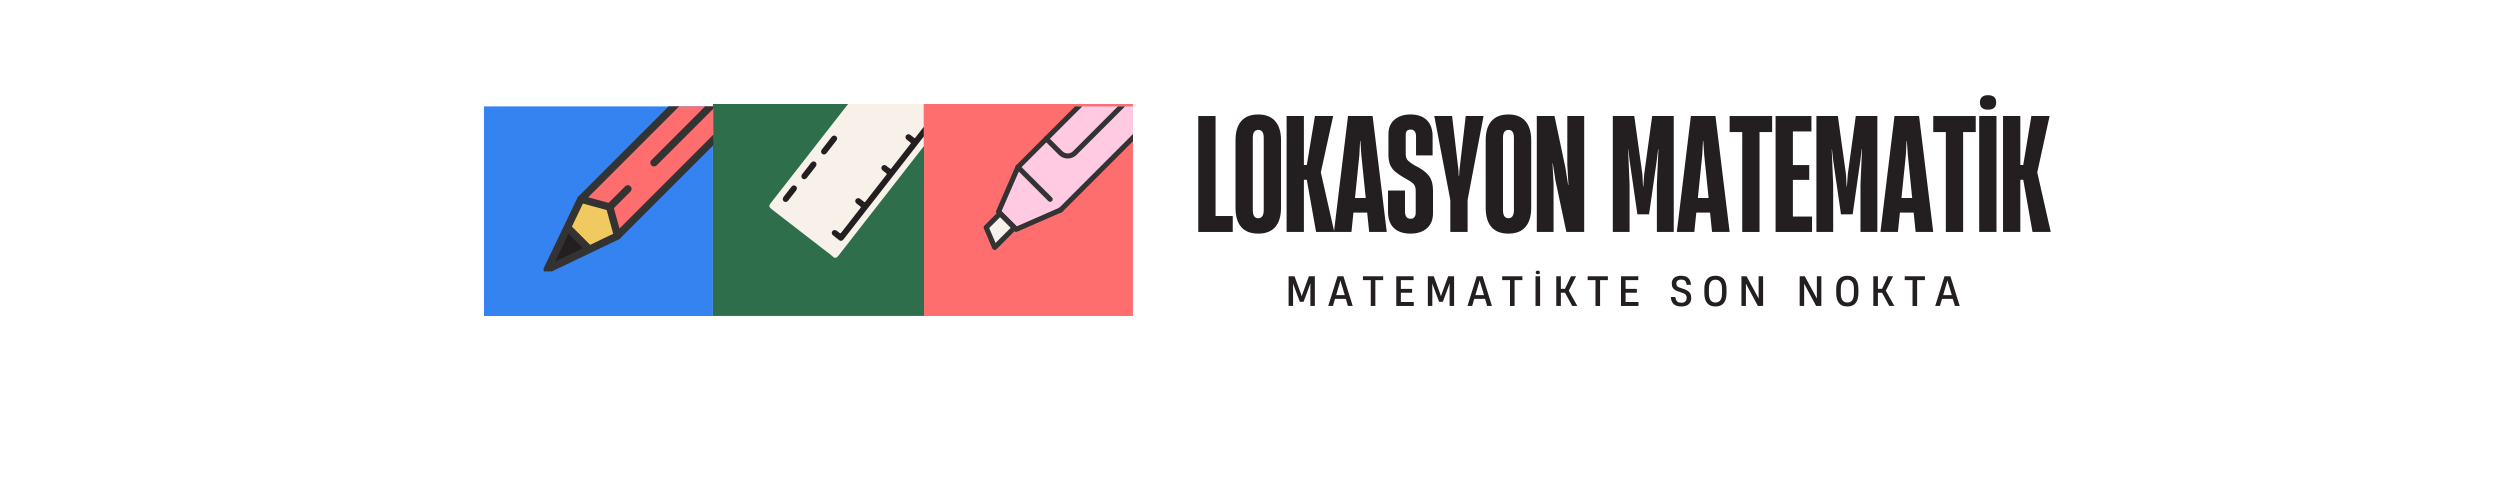 <svg xmlns="http://www.w3.org/2000/svg" xmlns:xlink="http://www.w3.org/1999/xlink" width="500" zoomAndPan="magnify" viewBox="0 0 375 75" height="100" preserveAspectRatio="xMidYMid meet" version="1.0"><defs><g/><clipPath id="0f26e225d2"><path d="M 72.598 15.961 L 106.938 15.961 L 106.938 47.402 L 72.598 47.402 Z M 72.598 15.961 " clip-rule="nonzero"/></clipPath><clipPath id="e79bf7ce30"><path d="M 106.938 15.602 L 138.602 15.602 L 138.602 47.402 L 106.938 47.402 Z M 106.938 15.602 " clip-rule="nonzero"/></clipPath><clipPath id="1406542ed7"><path d="M 138.602 15.602 L 169.941 15.602 L 169.941 47.402 L 138.602 47.402 Z M 138.602 15.602 " clip-rule="nonzero"/></clipPath><clipPath id="8becab1b5e"><path d="M 82 15.961 L 107.004 15.961 L 107.004 40.711 L 82 40.711 Z M 82 15.961 " clip-rule="nonzero"/></clipPath><clipPath id="507683dfdd"><path d="M 81.504 15.961 L 107.004 15.961 L 107.004 40.711 L 81.504 40.711 Z M 81.504 15.961 " clip-rule="nonzero"/></clipPath><clipPath id="6bc5d3b92b"><path d="M 97 15.961 L 107.004 15.961 L 107.004 25 L 97 25 Z M 97 15.961 " clip-rule="nonzero"/></clipPath><clipPath id="8dbddceceb"><path d="M 115.324 15.602 L 138.574 15.602 L 138.574 38.852 L 115.324 38.852 Z M 115.324 15.602 " clip-rule="nonzero"/></clipPath><clipPath id="b5d4066f73"><path d="M 117 15.602 L 138.574 15.602 L 138.574 37 L 117 37 Z M 117 15.602 " clip-rule="nonzero"/></clipPath><clipPath id="df18fc138b"><path d="M 149 15.961 L 169.949 15.961 L 169.949 35 L 149 35 Z M 149 15.961 " clip-rule="nonzero"/></clipPath><clipPath id="78ab10fa60"><path d="M 147.449 31 L 153 31 L 153 37.633 L 147.449 37.633 Z M 147.449 31 " clip-rule="nonzero"/></clipPath><clipPath id="d34337afa4"><path d="M 158 15.961 L 169.949 15.961 L 169.949 32 L 158 32 Z M 158 15.961 " clip-rule="nonzero"/></clipPath><clipPath id="c5823e449e"><path d="M 152 15.961 L 169.949 15.961 L 169.949 26 L 152 26 Z M 152 15.961 " clip-rule="nonzero"/></clipPath><clipPath id="d749378adb"><path d="M 147.449 31 L 153 31 L 153 37.633 L 147.449 37.633 Z M 147.449 31 " clip-rule="nonzero"/></clipPath><clipPath id="6640b47107"><path d="M 156 15.961 L 169.949 15.961 L 169.949 24 L 156 24 Z M 156 15.961 " clip-rule="nonzero"/></clipPath></defs><g clip-path="url(#0f26e225d2)"><path fill="#3583f0" d="M 72.598 15.961 L 106.988 15.961 L 106.988 47.402 L 72.598 47.402 Z M 72.598 15.961 " fill-opacity="1" fill-rule="nonzero"/></g><g clip-path="url(#e79bf7ce30)"><path fill="#2e6e4b" d="M 106.938 15.602 L 138.602 15.602 L 138.602 47.391 L 106.938 47.391 Z M 106.938 15.602 " fill-opacity="1" fill-rule="nonzero"/></g><g clip-path="url(#1406542ed7)"><path fill="#fe6e6e" d="M 138.602 15.602 L 169.941 15.602 L 169.941 47.43 L 138.602 47.43 Z M 138.602 15.602 " fill-opacity="1" fill-rule="nonzero"/></g><g clip-path="url(#8becab1b5e)"><path fill="#fe6e6e" d="M 147.598 -19.676 L 92.586 35.336 L 82.082 40.363 L 87.113 29.859 L 142.125 -25.148 Z M 147.598 -19.676 " fill-opacity="1" fill-rule="nonzero"/></g><path fill="#231f20" d="M 82.672 39.777 L 87.93 37.262 L 85.191 34.523 Z M 82.672 39.777 " fill-opacity="1" fill-rule="nonzero"/><path fill="#f0c960" d="M 92.23 34.902 L 91.223 31.23 L 87.551 30.223 L 87.285 30.148 L 85.441 33.996 L 88.457 37.008 L 92.305 35.168 Z M 92.23 34.902 " fill-opacity="1" fill-rule="nonzero"/><g clip-path="url(#507683dfdd)"><path stroke-linecap="round" transform="matrix(0.559, 0, 0, 0.559, 81.169, -30.207)" fill="none" stroke-linejoin="round" d="M 118.939 18.857 L 20.441 117.355 L 1.634 126.356 L 10.642 107.549 L 109.141 9.058 " stroke="#333333" stroke-width="2" stroke-opacity="1" stroke-miterlimit="10"/></g><path stroke-linecap="round" transform="matrix(0.559, 0, 0, 0.559, 81.169, -30.207)" fill="none" stroke-linejoin="round" d="M 10.712 107.479 L 18.399 109.591 L 20.518 117.278 " stroke="#333333" stroke-width="2" stroke-opacity="1" stroke-miterlimit="10"/><g clip-path="url(#6bc5d3b92b)"><path stroke-linecap="round" transform="matrix(0.559, 0, 0, 0.559, 81.169, -30.207)" fill="none" stroke-linejoin="round" d="M 30.303 97.701 L 111.246 16.751 " stroke="#333333" stroke-width="2" stroke-opacity="1" stroke-miterlimit="10"/></g><path stroke-linecap="round" transform="matrix(0.559, 0, 0, 0.559, 81.169, -30.207)" fill="none" stroke-linejoin="round" d="M 18.399 109.598 L 23.274 104.731 " stroke="#333333" stroke-width="2" stroke-opacity="1" stroke-miterlimit="10"/><path stroke-linecap="round" transform="matrix(0.559, 0, 0, 0.559, 81.169, -30.207)" fill="none" stroke-linejoin="round" d="M 7.201 115.201 L 12.797 120.796 " stroke="#333333" stroke-width="2" stroke-opacity="1" stroke-miterlimit="10"/><g clip-path="url(#8dbddceceb)"><path fill="#f8f1e9" d="M 119.531 28.207 C 119.531 28.203 119.531 28.199 119.531 28.195 C 119.531 28.199 119.531 28.207 119.531 28.211 C 119.531 28.211 119.531 28.211 119.531 28.207 Z M 122.473 24.641 C 122.469 24.637 122.469 24.633 122.469 24.629 C 122.469 24.633 122.469 24.637 122.469 24.641 C 122.469 24.641 122.473 24.641 122.473 24.641 Z M 122.469 24.605 C 122.469 24.605 122.469 24.605 122.469 24.609 C 122.469 24.602 122.465 24.594 122.465 24.59 C 122.465 24.59 122.465 24.59 122.465 24.594 C 122.465 24.598 122.469 24.602 122.469 24.605 Z M 122.469 24.629 C 122.469 24.625 122.469 24.625 122.469 24.621 C 122.469 24.625 122.469 24.629 122.469 24.629 Z M 119.531 28.332 C 119.531 28.332 119.531 28.332 119.531 28.336 C 119.531 28.324 119.535 28.312 119.535 28.305 C 119.535 28.312 119.531 28.324 119.531 28.332 Z M 119.535 28.254 C 119.535 28.266 119.535 28.281 119.535 28.293 C 119.535 28.281 119.535 28.266 119.535 28.254 C 119.535 28.25 119.535 28.25 119.535 28.246 C 119.535 28.25 119.535 28.25 119.535 28.254 Z M 122.461 24.57 C 122.461 24.574 122.461 24.574 122.461 24.574 C 122.461 24.57 122.461 24.562 122.461 24.559 C 122.461 24.562 122.461 24.566 122.461 24.57 Z M 122.227 24.266 Z M 122.414 24.441 C 122.414 24.438 122.41 24.438 122.41 24.434 C 122.41 24.438 122.414 24.438 122.414 24.441 Z M 122.227 24.266 C 122.227 24.27 122.23 24.27 122.23 24.27 C 122.23 24.27 122.227 24.27 122.227 24.266 Z M 122.43 24.469 Z M 122.43 24.469 C 122.426 24.465 122.426 24.465 122.426 24.461 C 122.426 24.465 122.426 24.465 122.43 24.469 Z M 122.457 24.543 C 122.453 24.539 122.453 24.535 122.453 24.531 C 122.453 24.535 122.453 24.535 122.453 24.539 C 122.453 24.539 122.453 24.543 122.457 24.543 Z M 122.453 24.531 C 122.453 24.531 122.453 24.527 122.449 24.527 C 122.453 24.527 122.453 24.527 122.453 24.527 C 122.453 24.531 122.453 24.531 122.453 24.531 Z M 122.445 24.512 C 122.445 24.504 122.441 24.5 122.441 24.496 C 122.441 24.496 122.441 24.496 122.441 24.5 C 122.441 24.5 122.441 24.504 122.445 24.504 C 122.445 24.508 122.445 24.508 122.445 24.512 Z M 119.516 28.398 C 119.52 28.395 119.52 28.387 119.52 28.383 C 119.52 28.387 119.52 28.395 119.516 28.398 Z M 119.469 28.504 C 119.469 28.504 119.469 28.504 119.469 28.5 C 119.469 28.504 119.469 28.504 119.469 28.504 Z M 119.441 27.988 C 119.445 27.992 119.445 27.992 119.449 27.996 C 119.445 27.992 119.445 27.992 119.441 27.988 Z M 119.414 27.957 C 119.414 27.957 119.414 27.957 119.418 27.961 C 119.414 27.957 119.414 27.957 119.414 27.957 Z M 119.473 28.031 C 119.473 28.031 119.473 28.031 119.473 28.035 C 119.473 28.031 119.473 28.031 119.473 28.027 C 119.473 28.031 119.473 28.031 119.473 28.031 Z M 119.523 28.164 C 119.523 28.16 119.523 28.156 119.523 28.152 C 119.523 28.156 119.523 28.16 119.523 28.164 Z M 119.523 28.164 Z M 119.422 27.965 C 119.418 27.961 119.418 27.961 119.418 27.961 C 119.418 27.961 119.418 27.961 119.422 27.965 Z M 119.473 28.035 Z M 119.508 28.422 C 119.512 28.414 119.516 28.406 119.516 28.398 C 119.516 28.406 119.512 28.414 119.508 28.418 C 119.508 28.422 119.508 28.422 119.508 28.422 Z M 119.512 28.113 C 119.512 28.113 119.508 28.109 119.508 28.109 C 119.508 28.109 119.512 28.113 119.512 28.113 Z M 122.258 24.281 Z M 119.477 28.492 C 119.48 28.484 119.484 28.477 119.488 28.469 C 119.484 28.477 119.48 28.484 119.477 28.492 Z M 119.523 28.379 C 119.523 28.367 119.527 28.355 119.527 28.344 C 119.527 28.355 119.523 28.367 119.523 28.379 Z M 119.492 28.457 C 119.496 28.453 119.496 28.453 119.496 28.453 C 119.496 28.453 119.496 28.453 119.492 28.457 Z M 119.496 28.074 C 119.492 28.07 119.492 28.07 119.492 28.066 C 119.492 28.07 119.492 28.07 119.496 28.074 Z M 119.496 28.453 C 119.5 28.445 119.504 28.438 119.504 28.43 C 119.504 28.438 119.5 28.445 119.496 28.453 Z M 124.762 34.945 C 124.758 35.062 124.805 35.18 124.91 35.27 C 124.805 35.18 124.758 35.062 124.762 34.945 Z M 143.156 12.492 C 143.285 12.59 143.359 12.648 143.422 12.668 C 143.359 12.648 143.285 12.59 143.156 12.492 Z M 142.473 13.09 C 142.496 13.113 142.52 13.133 142.543 13.148 C 142.52 13.133 142.496 13.113 142.473 13.09 Z M 142.301 12.711 C 142.301 12.688 142.305 12.668 142.309 12.645 C 142.305 12.668 142.301 12.688 142.301 12.711 Z M 142.297 12.734 C 142.297 12.855 142.348 12.961 142.438 13.055 C 142.348 12.961 142.297 12.855 142.297 12.734 Z M 145.797 9.773 C 145.762 9.812 145.734 9.855 145.699 9.898 C 145.734 9.855 145.762 9.812 145.797 9.773 Z M 136.496 20.211 C 136.441 20.184 136.383 20.164 136.324 20.156 C 136.383 20.164 136.441 20.184 136.496 20.211 Z M 145.77 9.586 C 145.844 9.637 145.867 9.691 145.805 9.766 C 145.867 9.691 145.844 9.637 145.77 9.586 Z M 139.91 17.105 C 139.926 17.117 139.938 17.129 139.945 17.145 C 139.938 17.129 139.926 17.117 139.91 17.105 Z M 152.574 1.84 C 152.613 1.875 152.645 1.91 152.668 1.949 C 152.645 1.91 152.613 1.875 152.574 1.84 Z M 122.254 24.281 C 122.254 24.281 122.258 24.281 122.258 24.281 C 122.258 24.281 122.254 24.281 122.254 24.281 Z M 133.602 25.348 C 133.652 25.348 133.691 25.289 133.789 25.164 C 133.691 25.289 133.652 25.348 133.602 25.348 Z M 139.719 15.902 C 139.555 15.875 139.391 15.938 139.289 16.074 C 139.391 15.938 139.555 15.875 139.719 15.902 Z M 156.926 -3.855 C 156.914 -2.367 156.441 -1.047 155.535 0.141 C 155.203 0.578 154.887 1.035 154.547 1.473 C 153.605 2.676 152.66 3.875 151.719 5.082 C 151.059 5.926 150.398 6.773 149.738 7.621 C 148.922 8.664 148.109 9.703 147.297 10.746 C 146.711 11.496 146.129 12.242 145.543 12.992 C 144.793 13.957 144.043 14.922 143.289 15.887 C 142.191 17.293 141.098 18.703 140 20.109 C 138.762 21.699 137.52 23.285 136.277 24.875 C 135.289 26.145 134.297 27.418 133.309 28.688 C 132.172 30.141 131.039 31.59 129.902 33.043 C 128.801 34.457 127.699 35.871 126.598 37.285 C 126.305 37.66 126.008 38.039 125.715 38.418 C 125.617 38.543 125.504 38.652 125.332 38.668 C 125.211 38.68 125.102 38.648 125.012 38.566 C 124.566 38.156 124.07 37.812 123.594 37.441 C 122.43 36.531 121.258 35.629 120.086 34.727 C 118.883 33.797 117.68 32.871 116.477 31.941 C 116.199 31.727 115.93 31.512 115.656 31.301 C 115.363 31.07 115.328 30.828 115.555 30.531 C 115.805 30.203 116.066 29.887 116.32 29.559 C 117.488 28.062 118.66 26.562 119.828 25.066 C 120.934 23.645 122.043 22.227 123.148 20.805 C 124.328 19.293 125.508 17.781 126.688 16.273 C 127.742 14.918 128.801 13.562 129.855 12.207 C 131.145 10.559 132.43 8.91 133.715 7.266 C 134.812 5.859 135.914 4.457 137.016 3.051 C 137.801 2.039 138.586 1.027 139.371 0.016 C 140.469 -1.391 141.574 -2.793 142.672 -4.199 C 143.504 -5.266 144.332 -6.34 145.168 -7.406 C 145.43 -7.746 145.684 -8.094 145.992 -8.395 C 146.961 -9.336 148.102 -9.953 149.441 -10.172 C 151.367 -10.48 153.102 -10.02 154.609 -8.781 C 155.809 -7.805 156.535 -6.535 156.824 -5.016 C 156.895 -4.633 156.934 -4.246 156.926 -3.855 Z M 119.523 28.152 C 119.523 28.156 119.523 28.16 119.523 28.164 C 119.523 28.16 119.523 28.156 119.523 28.152 Z M 119.422 27.965 C 119.418 27.961 119.418 27.961 119.418 27.961 C 119.414 27.957 119.414 27.957 119.414 27.957 C 119.414 27.957 119.414 27.957 119.418 27.961 C 119.418 27.961 119.418 27.961 119.422 27.965 Z M 119.449 27.996 C 119.445 27.992 119.445 27.992 119.441 27.988 C 119.445 27.992 119.445 27.992 119.449 27.996 Z M 119.469 28.5 C 119.469 28.504 119.469 28.504 119.469 28.504 C 119.469 28.504 119.469 28.504 119.469 28.5 Z M 119.473 28.035 C 119.473 28.031 119.473 28.031 119.473 28.027 C 119.473 28.031 119.473 28.031 119.473 28.031 C 119.473 28.031 119.473 28.031 119.473 28.035 Z M 119.488 28.469 C 119.484 28.477 119.48 28.484 119.477 28.492 C 119.48 28.484 119.484 28.477 119.488 28.469 Z M 119.492 28.066 C 119.492 28.07 119.492 28.07 119.496 28.074 C 119.492 28.07 119.492 28.07 119.492 28.066 Z M 119.504 28.43 C 119.504 28.438 119.5 28.445 119.496 28.453 C 119.496 28.453 119.496 28.453 119.492 28.457 C 119.496 28.453 119.496 28.453 119.496 28.453 C 119.5 28.445 119.504 28.438 119.504 28.43 Z M 119.508 28.109 C 119.508 28.109 119.512 28.113 119.512 28.113 C 119.512 28.113 119.508 28.109 119.508 28.109 Z M 119.52 28.383 C 119.52 28.387 119.52 28.395 119.516 28.398 C 119.516 28.406 119.512 28.414 119.508 28.418 C 119.508 28.422 119.508 28.422 119.508 28.422 C 119.512 28.414 119.516 28.406 119.516 28.398 C 119.52 28.395 119.52 28.387 119.52 28.383 Z M 119.527 28.344 C 119.527 28.355 119.523 28.367 119.523 28.379 C 119.523 28.367 119.527 28.355 119.527 28.344 Z M 119.531 28.195 C 119.531 28.199 119.531 28.207 119.531 28.211 C 119.531 28.211 119.531 28.211 119.531 28.207 C 119.531 28.203 119.531 28.199 119.531 28.195 Z M 119.535 28.305 C 119.535 28.312 119.531 28.324 119.531 28.332 C 119.531 28.332 119.531 28.332 119.531 28.336 C 119.531 28.324 119.535 28.312 119.535 28.305 Z M 119.535 28.254 C 119.535 28.25 119.535 28.25 119.535 28.246 C 119.535 28.25 119.535 28.25 119.535 28.254 C 119.535 28.266 119.535 28.281 119.535 28.293 C 119.535 28.281 119.535 28.266 119.535 28.254 Z M 122.469 24.621 C 122.469 24.625 122.469 24.629 122.469 24.629 C 122.469 24.633 122.469 24.637 122.469 24.641 C 122.469 24.641 122.473 24.641 122.473 24.641 C 122.469 24.637 122.469 24.633 122.469 24.629 C 122.469 24.625 122.469 24.625 122.469 24.621 Z M 122.465 24.59 C 122.465 24.59 122.465 24.59 122.465 24.594 C 122.465 24.598 122.469 24.602 122.469 24.605 C 122.469 24.605 122.469 24.605 122.469 24.609 C 122.469 24.602 122.465 24.594 122.465 24.59 Z M 122.461 24.559 C 122.461 24.562 122.461 24.566 122.461 24.57 C 122.461 24.574 122.461 24.574 122.461 24.574 C 122.461 24.57 122.461 24.562 122.461 24.559 Z M 122.449 24.527 C 122.453 24.527 122.453 24.527 122.453 24.527 C 122.453 24.531 122.453 24.531 122.453 24.531 C 122.453 24.535 122.453 24.539 122.457 24.543 C 122.453 24.543 122.453 24.539 122.453 24.539 C 122.453 24.535 122.453 24.535 122.453 24.531 C 122.453 24.531 122.453 24.527 122.449 24.527 Z M 122.441 24.496 C 122.441 24.5 122.445 24.504 122.445 24.512 C 122.445 24.508 122.445 24.508 122.445 24.504 C 122.441 24.504 122.441 24.5 122.441 24.5 C 122.441 24.496 122.441 24.496 122.441 24.496 Z M 122.426 24.461 C 122.426 24.465 122.426 24.465 122.43 24.469 C 122.426 24.465 122.426 24.465 122.426 24.461 Z M 122.41 24.434 C 122.41 24.438 122.414 24.438 122.414 24.441 C 122.414 24.438 122.41 24.438 122.41 24.434 Z M 122.23 24.27 C 122.23 24.27 122.227 24.27 122.227 24.266 C 122.227 24.27 122.23 24.27 122.23 24.27 Z M 122.258 24.281 C 122.258 24.281 122.254 24.281 122.254 24.281 C 122.254 24.281 122.258 24.281 122.258 24.281 Z M 122.285 24.301 C 122.285 24.301 122.281 24.301 122.281 24.297 C 122.281 24.297 122.285 24.301 122.285 24.301 Z M 122.359 24.363 C 122.355 24.363 122.355 24.359 122.355 24.359 C 122.355 24.359 122.355 24.363 122.359 24.363 Z M 122.379 24.391 C 122.379 24.387 122.375 24.383 122.375 24.383 C 122.375 24.387 122.379 24.387 122.379 24.391 Z M 122.398 24.414 C 122.395 24.41 122.395 24.41 122.391 24.406 C 122.395 24.406 122.395 24.406 122.395 24.406 C 122.395 24.41 122.395 24.41 122.398 24.414 Z M 122.473 24.676 C 122.473 24.664 122.473 24.656 122.473 24.648 C 122.473 24.656 122.473 24.664 122.473 24.676 C 122.473 24.77 122.445 24.852 122.398 24.926 C 122.445 24.852 122.473 24.77 122.473 24.676 Z M 128.293 30.152 C 128.293 30.168 128.293 30.184 128.293 30.199 C 128.293 30.211 128.297 30.227 128.297 30.238 C 128.316 30.332 128.363 30.426 128.445 30.504 C 128.469 30.52 128.488 30.539 128.508 30.559 C 128.488 30.539 128.469 30.52 128.445 30.504 C 128.363 30.426 128.316 30.332 128.297 30.238 C 128.297 30.227 128.293 30.211 128.293 30.199 C 128.293 30.184 128.293 30.168 128.293 30.152 Z M 127.855 32.762 C 128.246 32.262 128.637 31.762 129.027 31.258 C 129.035 31.25 129.039 31.246 129.047 31.238 C 129.039 31.246 129.035 31.25 129.027 31.258 C 128.637 31.762 128.246 32.262 127.855 32.762 Z M 126.047 35.004 Z M 124.789 34.812 C 124.793 34.793 124.801 34.777 124.812 34.758 C 124.801 34.777 124.793 34.793 124.789 34.812 Z M 125.277 35.574 C 125.152 35.473 125.031 35.375 124.91 35.27 C 124.805 35.18 124.758 35.062 124.762 34.945 C 124.758 35.062 124.805 35.18 124.91 35.27 C 125.031 35.375 125.152 35.473 125.277 35.574 Z M 125.777 34.824 C 125.719 34.781 125.656 34.734 125.598 34.691 C 125.547 34.648 125.492 34.609 125.434 34.578 C 125.219 34.465 124.992 34.508 124.855 34.688 C 124.84 34.711 124.824 34.73 124.812 34.754 C 124.824 34.73 124.84 34.711 124.855 34.688 C 124.992 34.508 125.219 34.465 125.434 34.578 C 125.492 34.609 125.547 34.648 125.598 34.691 C 125.656 34.734 125.719 34.781 125.777 34.824 Z M 125.961 36.09 C 125.949 36.086 125.938 36.078 125.926 36.07 C 125.938 36.078 125.949 36.086 125.961 36.09 Z M 126.203 36.129 C 126.184 36.133 126.164 36.133 126.145 36.133 C 126.09 36.137 126.039 36.125 125.988 36.105 C 125.98 36.102 125.973 36.098 125.969 36.094 C 125.973 36.098 125.98 36.102 125.988 36.105 C 126.039 36.125 126.09 36.137 126.145 36.133 C 126.164 36.133 126.184 36.133 126.203 36.129 Z M 129.469 32.152 C 128.516 33.371 127.562 34.594 126.613 35.812 C 126.59 35.84 126.57 35.867 126.547 35.895 C 126.57 35.867 126.59 35.84 126.613 35.812 C 127.562 34.594 128.516 33.371 129.469 32.152 Z M 132.656 24.77 Z M 132.5 24.789 C 132.496 24.793 132.492 24.793 132.488 24.797 C 132.492 24.793 132.496 24.793 132.5 24.789 Z M 132.473 25.641 C 132.5 25.66 132.527 25.684 132.555 25.703 C 132.617 25.754 132.676 25.801 132.738 25.852 C 132.676 25.801 132.617 25.754 132.555 25.703 C 132.527 25.684 132.5 25.66 132.473 25.641 Z M 132.203 25.207 C 132.203 25.227 132.207 25.242 132.207 25.262 C 132.211 25.277 132.215 25.297 132.219 25.316 C 132.223 25.324 132.227 25.332 132.23 25.344 C 132.246 25.391 132.273 25.438 132.309 25.484 C 132.273 25.438 132.246 25.391 132.23 25.344 C 132.227 25.332 132.223 25.324 132.219 25.316 C 132.215 25.297 132.211 25.277 132.207 25.262 C 132.207 25.242 132.203 25.227 132.203 25.207 C 132.203 25.105 132.238 25.008 132.309 24.922 C 132.344 24.879 132.387 24.848 132.43 24.82 C 132.387 24.848 132.344 24.879 132.309 24.922 C 132.238 25.008 132.203 25.105 132.203 25.207 Z M 132.348 25.527 Z M 132.738 26.504 C 132.641 26.629 132.547 26.754 132.449 26.879 C 132.02 27.43 131.586 27.98 131.156 28.531 C 131.586 27.98 132.02 27.43 132.449 26.879 C 132.547 26.754 132.641 26.629 132.738 26.504 Z M 133.012 26.105 C 133.012 26.109 133.012 26.113 133.012 26.121 C 133.012 26.129 133.008 26.141 133.004 26.148 C 133.008 26.141 133.012 26.129 133.012 26.121 C 133.012 26.113 133.012 26.109 133.012 26.105 Z M 133.039 24.945 C 132.992 24.91 132.945 24.875 132.895 24.844 C 132.848 24.816 132.797 24.793 132.746 24.781 C 132.797 24.793 132.848 24.816 132.895 24.844 C 132.945 24.875 132.992 24.91 133.039 24.945 Z M 133.438 25.25 C 133.398 25.223 133.352 25.184 133.293 25.141 C 133.285 25.141 133.281 25.137 133.277 25.133 C 133.281 25.137 133.285 25.141 133.293 25.141 C 133.352 25.184 133.398 25.223 133.438 25.25 Z M 135.273 23.262 C 134.805 23.863 134.336 24.465 133.863 25.062 C 133.836 25.102 133.809 25.133 133.789 25.164 C 133.691 25.289 133.652 25.348 133.602 25.348 C 133.574 25.352 133.543 25.332 133.496 25.301 C 133.492 25.297 133.488 25.293 133.484 25.289 C 133.488 25.293 133.492 25.297 133.496 25.301 C 133.543 25.332 133.574 25.352 133.602 25.348 C 133.652 25.348 133.691 25.289 133.789 25.164 C 133.809 25.133 133.836 25.102 133.863 25.062 C 134.336 24.465 134.805 23.863 135.273 23.262 Z M 136.043 20.211 C 135.887 20.297 135.809 20.469 135.832 20.641 C 135.809 20.469 135.887 20.297 136.043 20.211 Z M 136.129 20.176 C 136.105 20.18 136.086 20.188 136.07 20.199 C 136.086 20.188 136.105 20.18 136.129 20.176 Z M 136.414 21.27 C 136.355 21.227 136.301 21.184 136.242 21.141 C 136.203 21.113 136.168 21.082 136.129 21.055 C 136.168 21.082 136.203 21.113 136.242 21.141 C 136.301 21.184 136.355 21.227 136.414 21.27 Z M 136.91 20.523 C 136.801 20.438 136.691 20.352 136.578 20.266 C 136.559 20.25 136.539 20.238 136.52 20.223 C 136.512 20.219 136.504 20.215 136.496 20.211 C 136.441 20.184 136.383 20.164 136.324 20.156 C 136.383 20.164 136.441 20.184 136.496 20.211 C 136.504 20.215 136.512 20.219 136.52 20.223 C 136.539 20.238 136.559 20.25 136.578 20.266 C 136.691 20.352 136.801 20.438 136.91 20.523 Z M 149.188 -3.863 C 149.203 -3.02 149.859 -2.531 150.531 -2.527 C 151.129 -2.523 151.902 -3.027 151.859 -3.871 C 151.859 -4.621 151.273 -5.203 150.523 -5.207 C 149.867 -5.207 149.176 -4.695 149.188 -3.863 Z M 151.617 2.246 C 151.609 2.211 151.582 2.18 151.531 2.148 C 151.465 2.105 151.402 2.055 151.34 2 C 151.402 2.055 151.465 2.105 151.531 2.148 C 151.582 2.18 151.609 2.211 151.617 2.246 Z M 151.211 1.34 C 151.246 1.293 151.289 1.258 151.336 1.227 C 151.289 1.258 151.246 1.293 151.211 1.34 C 151.109 1.477 151.098 1.652 151.172 1.805 C 151.098 1.652 151.109 1.477 151.211 1.34 Z M 149.523 4.996 C 149.531 4.988 149.539 4.977 149.547 4.969 C 149.539 4.977 149.531 4.988 149.523 4.996 Z M 149.336 5.027 C 149.32 5.016 149.301 5.004 149.281 4.988 C 149.301 5.004 149.32 5.016 149.336 5.027 C 149.41 5.078 149.441 5.082 149.492 5.031 C 149.441 5.082 149.41 5.078 149.336 5.027 Z M 149.125 4.863 C 149.137 4.871 149.148 4.883 149.16 4.891 C 149.148 4.883 149.137 4.871 149.125 4.863 Z M 148.516 4.758 C 148.613 4.699 148.738 4.684 148.859 4.715 C 148.738 4.684 148.613 4.699 148.516 4.758 Z M 148.301 5.152 C 148.301 5.137 148.301 5.121 148.305 5.105 C 148.301 5.121 148.301 5.137 148.301 5.152 Z M 147.922 7.047 C 148.199 6.691 148.473 6.34 148.75 5.984 C 148.883 5.812 148.883 5.809 148.715 5.676 C 148.684 5.652 148.648 5.629 148.617 5.605 C 148.648 5.629 148.684 5.652 148.715 5.676 C 148.883 5.809 148.883 5.812 148.75 5.984 C 148.473 6.34 148.199 6.691 147.922 7.047 Z M 146.523 8.844 C 146.496 8.875 146.477 8.895 146.457 8.906 C 146.477 8.895 146.496 8.875 146.523 8.844 Z M 145.293 9.195 C 145.305 9.211 145.32 9.227 145.332 9.238 C 145.32 9.227 145.305 9.211 145.293 9.195 C 145.145 9.023 145.141 8.789 145.277 8.625 C 145.402 8.469 145.625 8.418 145.816 8.512 C 145.973 8.586 146.094 8.715 146.234 8.816 C 146.254 8.828 146.27 8.84 146.281 8.852 C 146.27 8.84 146.254 8.828 146.234 8.816 C 146.094 8.715 145.973 8.586 145.816 8.512 C 145.625 8.418 145.402 8.469 145.277 8.625 C 145.141 8.789 145.145 9.023 145.293 9.195 Z M 145.805 9.766 C 145.867 9.691 145.844 9.637 145.77 9.586 C 145.699 9.535 145.633 9.48 145.562 9.43 C 145.633 9.48 145.699 9.535 145.77 9.586 C 145.844 9.637 145.867 9.691 145.805 9.766 Z M 145.699 9.898 C 145.734 9.855 145.762 9.812 145.797 9.773 C 145.762 9.812 145.734 9.855 145.699 9.898 Z M 143.578 12.605 C 143.617 12.566 143.664 12.508 143.727 12.43 C 144.316 11.672 144.906 10.914 145.5 10.156 C 144.906 10.914 144.316 11.672 143.727 12.43 C 143.664 12.508 143.617 12.566 143.578 12.605 Z M 143.438 12.668 C 143.441 12.672 143.441 12.672 143.445 12.672 C 143.441 12.672 143.441 12.672 143.438 12.668 Z M 143.086 12.441 C 143.109 12.457 143.133 12.473 143.156 12.492 C 143.285 12.59 143.359 12.648 143.422 12.668 C 143.359 12.648 143.285 12.59 143.156 12.492 C 143.133 12.473 143.109 12.457 143.086 12.441 Z M 142.473 13.09 C 142.496 13.113 142.52 13.133 142.543 13.148 C 142.52 13.133 142.496 13.113 142.473 13.09 Z M 142.297 12.734 C 142.297 12.855 142.348 12.961 142.438 13.055 C 142.348 12.961 142.297 12.855 142.297 12.734 C 142.297 12.727 142.301 12.719 142.301 12.711 C 142.301 12.688 142.305 12.668 142.309 12.645 C 142.305 12.668 142.301 12.688 142.301 12.711 C 142.301 12.719 142.297 12.727 142.297 12.734 Z M 140.816 16.16 C 140.812 16.164 140.809 16.172 140.805 16.176 C 140.809 16.172 140.812 16.164 140.816 16.16 Z M 140.277 16.258 C 140.277 16.262 140.281 16.262 140.281 16.262 C 140.281 16.262 140.277 16.262 140.277 16.258 Z M 139.957 16.012 C 139.969 16.02 139.984 16.031 139.996 16.039 C 139.984 16.031 139.969 16.02 139.957 16.012 Z M 139.957 17.168 C 139.961 17.176 139.961 17.184 139.961 17.191 C 139.961 17.184 139.961 17.176 139.957 17.168 Z M 139.91 17.105 C 139.926 17.117 139.938 17.129 139.945 17.145 C 139.938 17.129 139.926 17.117 139.91 17.105 Z M 139.879 17.078 C 139.891 17.086 139.902 17.094 139.91 17.105 C 139.902 17.094 139.891 17.086 139.879 17.078 C 139.742 16.98 139.613 16.879 139.484 16.773 C 139.469 16.758 139.453 16.746 139.438 16.734 C 139.453 16.746 139.469 16.758 139.484 16.773 C 139.613 16.879 139.742 16.98 139.879 17.078 Z M 139.656 17.641 C 139.707 17.578 139.758 17.512 139.809 17.449 C 139.758 17.512 139.707 17.578 139.656 17.641 Z M 139.852 15.949 C 139.863 15.953 139.875 15.961 139.887 15.965 C 139.875 15.961 139.863 15.953 139.852 15.949 Z M 139.23 16.18 C 139.246 16.145 139.266 16.109 139.289 16.074 C 139.391 15.938 139.555 15.875 139.719 15.902 C 139.555 15.875 139.391 15.938 139.289 16.074 C 139.266 16.109 139.246 16.145 139.23 16.18 Z M 139.289 16.582 C 139.332 16.637 139.379 16.684 139.43 16.727 C 139.379 16.684 139.332 16.637 139.289 16.582 Z M 139.203 16.328 Z M 138.512 19.109 C 138.129 19.602 137.746 20.094 137.359 20.586 C 137.281 20.684 137.246 20.727 137.203 20.723 C 137.246 20.727 137.281 20.684 137.359 20.586 C 137.746 20.094 138.129 19.602 138.512 19.109 Z M 152.023 3.25 C 152.016 3.262 152.004 3.273 151.996 3.289 C 150.422 5.305 148.852 7.316 147.277 9.332 C 145.414 11.719 143.551 14.102 141.691 16.488 C 140.629 17.844 139.574 19.203 138.516 20.559 C 139.574 19.203 140.629 17.844 141.691 16.488 C 143.551 14.102 145.414 11.719 147.277 9.332 C 148.852 7.316 150.422 5.305 151.996 3.289 C 152.004 3.273 152.016 3.262 152.023 3.25 Z M 152.379 1.664 C 152.199 1.516 152.008 1.375 151.812 1.246 C 151.758 1.211 151.703 1.188 151.648 1.176 C 151.703 1.188 151.758 1.211 151.812 1.246 C 152.008 1.375 152.199 1.516 152.379 1.664 Z M 152.668 1.949 C 152.645 1.91 152.613 1.875 152.574 1.84 C 152.52 1.789 152.465 1.738 152.406 1.691 C 152.465 1.738 152.52 1.789 152.574 1.84 C 152.613 1.875 152.645 1.91 152.668 1.949 Z M 139.43 16.727 C 139.379 16.684 139.332 16.637 139.289 16.582 C 139.332 16.637 139.379 16.684 139.43 16.727 Z M 152.379 1.664 C 152.199 1.516 152.008 1.375 151.812 1.246 C 152.008 1.375 152.199 1.516 152.379 1.664 Z M 137.203 20.723 C 137.246 20.727 137.281 20.684 137.359 20.586 C 137.281 20.684 137.246 20.727 137.203 20.723 Z M 152.574 1.84 C 152.52 1.789 152.465 1.738 152.406 1.691 C 152.465 1.738 152.52 1.789 152.574 1.84 Z M 122.395 24.406 C 122.395 24.41 122.395 24.41 122.398 24.414 C 122.395 24.41 122.395 24.41 122.391 24.406 C 122.395 24.406 122.395 24.406 122.395 24.406 Z M 135.273 23.262 C 134.805 23.863 134.336 24.465 133.863 25.062 C 134.336 24.465 134.805 23.863 135.273 23.262 Z M 122.398 24.414 Z M 122.281 24.297 Z M 122.355 24.359 C 122.355 24.359 122.355 24.363 122.359 24.363 C 122.355 24.363 122.355 24.359 122.355 24.359 Z M 122.285 24.301 C 122.285 24.301 122.281 24.301 122.281 24.297 C 122.281 24.297 122.285 24.301 122.285 24.301 Z M 122.473 24.676 C 122.473 24.77 122.445 24.852 122.398 24.926 C 122.445 24.852 122.473 24.77 122.473 24.676 C 122.473 24.664 122.473 24.656 122.473 24.648 C 122.473 24.656 122.473 24.664 122.473 24.676 Z M 122.375 24.383 C 122.375 24.387 122.379 24.387 122.379 24.391 C 122.379 24.387 122.375 24.383 122.375 24.383 Z M 132.43 24.82 C 132.387 24.848 132.344 24.879 132.309 24.922 C 132.344 24.879 132.387 24.848 132.43 24.82 Z M 133.039 24.945 C 132.992 24.91 132.945 24.875 132.895 24.844 C 132.945 24.875 132.992 24.91 133.039 24.945 Z M 133.438 25.25 C 133.398 25.223 133.352 25.184 133.293 25.141 C 133.352 25.184 133.398 25.223 133.438 25.25 Z M 126.145 36.133 C 126.09 36.137 126.039 36.125 125.988 36.105 C 126.039 36.125 126.09 36.137 126.145 36.133 Z M 124.789 34.812 C 124.793 34.793 124.801 34.777 124.812 34.758 C 124.801 34.777 124.793 34.793 124.789 34.812 Z M 125.277 35.574 C 125.152 35.473 125.031 35.375 124.91 35.27 C 125.031 35.375 125.152 35.473 125.277 35.574 Z M 128.297 30.238 C 128.316 30.332 128.363 30.426 128.445 30.504 C 128.363 30.426 128.316 30.332 128.297 30.238 Z M 128.297 30.238 " fill-opacity="1" fill-rule="nonzero"/></g><g clip-path="url(#b5d4066f73)"><path fill="#231f20" d="M 142.75 12.293 C 142.84 12.289 142.934 12.316 143.016 12.375 C 143.062 12.41 143.109 12.445 143.156 12.48 C 143.48 12.73 143.48 12.73 143.723 12.418 C 144.383 11.578 145.035 10.734 145.691 9.895 C 145.73 9.848 145.762 9.801 145.801 9.758 C 145.867 9.684 145.844 9.629 145.77 9.574 C 145.668 9.504 145.57 9.426 145.473 9.348 C 145.41 9.297 145.344 9.246 145.289 9.184 C 145.145 9.016 145.141 8.777 145.273 8.613 C 145.398 8.457 145.625 8.41 145.816 8.5 C 145.973 8.574 146.094 8.703 146.234 8.805 C 146.43 8.945 146.43 8.949 146.566 8.773 C 147.297 7.84 148.023 6.91 148.746 5.977 C 148.883 5.801 148.883 5.797 148.711 5.668 C 148.633 5.605 148.551 5.551 148.477 5.484 C 148.277 5.309 148.246 5.059 148.391 4.863 C 148.527 4.672 148.789 4.633 149.012 4.77 C 149.098 4.82 149.168 4.891 149.246 4.949 C 149.434 5.094 149.438 5.094 149.574 4.918 C 150.043 4.32 150.512 3.719 150.977 3.117 C 151.172 2.871 151.363 2.621 151.559 2.375 C 151.637 2.281 151.645 2.211 151.531 2.137 C 151.441 2.078 151.359 2.008 151.281 1.934 C 151.098 1.758 151.07 1.512 151.211 1.328 C 151.352 1.145 151.598 1.094 151.812 1.234 C 152.078 1.41 152.336 1.609 152.574 1.828 C 152.777 2.016 152.789 2.227 152.613 2.473 C 152.414 2.746 152.203 3.008 151.992 3.277 C 150.422 5.293 148.848 7.305 147.277 9.32 C 145.414 11.707 143.551 14.09 141.688 16.477 C 140.035 18.598 138.383 20.715 136.73 22.836 C 134.855 25.234 132.984 27.633 131.113 30.031 C 129.613 31.953 128.113 33.879 126.609 35.801 C 126.555 35.875 126.496 35.945 126.43 36.004 C 126.273 36.141 126.066 36.168 125.902 36.043 C 125.562 35.793 125.23 35.535 124.91 35.258 C 124.723 35.098 124.719 34.855 124.855 34.676 C 124.992 34.496 125.215 34.453 125.434 34.566 C 125.492 34.598 125.543 34.641 125.598 34.68 C 125.711 34.762 125.824 34.848 125.93 34.938 C 126.027 35.02 126.098 35.008 126.172 34.906 C 126.418 34.586 126.672 34.266 126.922 33.949 C 127.621 33.047 128.324 32.148 129.027 31.25 C 129.168 31.066 129.164 31.066 128.988 30.926 C 128.805 30.781 128.613 30.648 128.445 30.492 C 128.215 30.277 128.246 29.945 128.5 29.789 C 128.684 29.676 128.863 29.707 129.031 29.828 C 129.199 29.953 129.359 30.082 129.523 30.207 C 129.715 30.348 129.703 30.383 129.867 30.172 C 130.727 29.066 131.586 27.969 132.449 26.867 C 132.617 26.652 132.781 26.434 132.953 26.223 C 133.031 26.125 133.035 26.055 132.926 25.98 C 132.797 25.891 132.676 25.789 132.555 25.691 C 132.48 25.637 132.41 25.582 132.344 25.516 C 132.168 25.332 132.156 25.094 132.309 24.91 C 132.445 24.746 132.691 24.703 132.895 24.832 C 133.035 24.922 133.156 25.035 133.289 25.133 C 133.668 25.402 133.562 25.434 133.863 25.051 C 134.738 23.941 135.605 22.824 136.473 21.707 C 136.664 21.457 136.73 21.508 136.41 21.258 C 136.262 21.141 136.102 21.035 135.969 20.902 C 135.711 20.645 135.82 20.234 136.156 20.156 C 136.312 20.121 136.453 20.16 136.578 20.254 C 136.734 20.375 136.891 20.5 137.047 20.621 C 137.219 20.75 137.223 20.75 137.359 20.574 C 138.02 19.727 138.68 18.879 139.344 18.031 C 139.531 17.793 139.715 17.547 139.906 17.309 C 139.988 17.211 139.98 17.141 139.875 17.066 C 139.742 16.969 139.613 16.867 139.484 16.762 C 139.414 16.703 139.344 16.645 139.289 16.57 C 139.172 16.414 139.176 16.219 139.289 16.062 C 139.406 15.902 139.605 15.844 139.797 15.914 C 139.949 15.969 140.055 16.086 140.188 16.172 C 140.316 16.258 140.414 16.441 140.57 16.41 C 140.703 16.383 140.766 16.199 140.859 16.086 C 141.504 15.266 142.145 14.445 142.785 13.621 C 142.926 13.438 142.926 13.438 142.746 13.293 C 142.641 13.215 142.527 13.141 142.438 13.047 C 142.309 12.91 142.258 12.746 142.328 12.566 C 142.398 12.395 142.547 12.297 142.75 12.293 Z M 125.176 20.34 C 124.961 20.32 124.82 20.441 124.699 20.598 C 124.242 21.184 123.785 21.773 123.328 22.359 C 123.27 22.43 123.219 22.504 123.191 22.594 C 123.129 22.777 123.188 22.973 123.332 23.082 C 123.477 23.195 123.68 23.203 123.84 23.098 C 123.895 23.059 123.945 23.016 123.988 22.961 C 124.477 22.34 124.965 21.715 125.453 21.086 C 125.523 20.996 125.566 20.887 125.574 20.781 C 125.574 20.551 125.395 20.355 125.176 20.34 Z M 121.828 24.273 C 121.754 24.312 121.695 24.371 121.645 24.434 C 121.207 24.996 120.77 25.555 120.336 26.113 C 120.285 26.18 120.246 26.254 120.227 26.336 C 120.184 26.516 120.242 26.691 120.387 26.797 C 120.535 26.902 120.719 26.91 120.875 26.809 C 120.941 26.762 121.004 26.703 121.055 26.641 C 121.488 26.086 121.918 25.535 122.352 24.98 C 122.426 24.887 122.473 24.785 122.469 24.664 C 122.477 24.316 122.133 24.109 121.828 24.273 Z M 119.23 27.836 C 119.008 27.766 118.844 27.859 118.711 28.023 C 118.527 28.246 118.352 28.477 118.176 28.703 C 117.957 28.984 117.734 29.262 117.523 29.547 C 117.332 29.809 117.391 30.117 117.645 30.246 C 117.836 30.344 118.059 30.301 118.219 30.102 C 118.625 29.594 119.023 29.074 119.422 28.562 C 119.496 28.469 119.539 28.363 119.535 28.242 C 119.531 28.051 119.414 27.891 119.23 27.836 Z M 119.23 27.836 " fill-opacity="1" fill-rule="nonzero"/></g><g clip-path="url(#df18fc138b)"><path fill="#ffcae2" d="M 152.691 25.043 L 185.664 -7.93 L 192.074 -1.52 L 159.102 31.453 L 152.41 34.375 L 149.773 31.738 Z M 152.691 25.043 " fill-opacity="1" fill-rule="nonzero"/></g><g clip-path="url(#78ab10fa60)"><path fill="#f8f1e9" d="M 149.199 37.082 L 147.926 34.086 L 150.023 31.988 L 152.16 34.125 Z M 149.199 37.082 " fill-opacity="1" fill-rule="nonzero"/></g><g clip-path="url(#d34337afa4)"><path stroke-linecap="round" transform="matrix(0.383, 0, 0, 0.383, 146.778, -11.193)" fill="none" stroke-linejoin="round" d="M 118.344 25.273 L 32.198 111.419 " stroke="#333333" stroke-width="2" stroke-opacity="1" stroke-miterlimit="10"/></g><g clip-path="url(#c5823e449e)"><path stroke-linecap="round" transform="matrix(0.383, 0, 0, 0.383, 146.778, -11.193)" fill="none" stroke-linejoin="round" d="M 15.45 94.671 L 101.597 8.525 " stroke="#333333" stroke-width="2" stroke-opacity="1" stroke-miterlimit="10"/></g><g clip-path="url(#d749378adb)"><path stroke-linecap="round" transform="matrix(0.383, 0, 0, 0.383, 146.778, -11.193)" fill="none" stroke-linejoin="round" d="M 6.326 126.126 L 2.999 118.298 L 8.48 112.817 L 14.062 118.4 Z M 6.326 126.126 " stroke="#333333" stroke-width="2" stroke-opacity="1" stroke-miterlimit="10"/></g><path stroke-linecap="round" transform="matrix(0.383, 0, 0, 0.383, 146.778, -11.193)" fill="none" stroke-linejoin="round" d="M 28.044 107.265 L 15.45 94.682 L 7.827 112.164 L 14.715 119.053 L 32.198 111.429 " stroke="#333333" stroke-width="2" stroke-opacity="1" stroke-miterlimit="10"/><g clip-path="url(#6640b47107)"><path stroke-linecap="round" transform="matrix(0.383, 0, 0, 0.383, 146.778, -11.193)" fill="none" stroke-linejoin="round" d="M 91.228 27.273 L 92.626 28.671 C 94.157 30.202 94.157 32.713 92.626 34.254 L 37.719 89.15 C 36.188 90.691 33.678 90.691 32.137 89.15 L 26.554 83.568 " stroke="#333333" stroke-width="2" stroke-opacity="1" stroke-miterlimit="10"/></g><g fill="#231f20" fill-opacity="1"><g transform="translate(179.132, 34.794)"><g><path d="M 0.609 0 L 0.609 -17.391 L 3.203 -17.391 L 3.203 -2.391 L 5.781 -2.391 L 5.781 0 Z M 0.609 0 "/></g></g></g><g fill="#231f20" fill-opacity="1"><g transform="translate(184.857, 34.794)"><g><path d="M 3.875 0.25 C 2.758 0.25 1.91 -0.078 1.328 -0.734 C 0.754 -1.398 0.469 -2.367 0.469 -3.641 L 0.469 -13.75 C 0.469 -15.008 0.754 -15.969 1.328 -16.625 C 1.91 -17.289 2.758 -17.625 3.875 -17.625 C 4.988 -17.625 5.836 -17.289 6.422 -16.625 C 7.004 -15.969 7.297 -15.008 7.297 -13.75 L 7.297 -3.641 C 7.297 -2.367 7.004 -1.398 6.422 -0.734 C 5.848 -0.078 5 0.25 3.875 0.25 Z M 3.062 -3.297 C 3.062 -2.473 3.332 -2.062 3.875 -2.062 C 4.426 -2.062 4.703 -2.473 4.703 -3.297 L 4.703 -14.094 C 4.703 -14.531 4.629 -14.844 4.484 -15.031 C 4.348 -15.219 4.145 -15.312 3.875 -15.312 C 3.625 -15.312 3.426 -15.219 3.281 -15.031 C 3.133 -14.844 3.062 -14.531 3.062 -14.094 Z M 3.062 -3.297 "/></g></g></g><g fill="#231f20" fill-opacity="1"><g transform="translate(192.381, 34.794)"><g><path d="M 0.609 0 L 0.609 -17.391 L 3.203 -17.391 L 3.203 -10.047 L 3.641 -10.047 L 4.859 -17.391 L 7.594 -17.391 L 5.75 -8.969 L 5.75 -8.906 L 7.766 0 L 5.031 0 L 3.641 -7.828 L 3.203 -7.828 L 3.203 0 Z M 0.609 0 "/></g></g></g><g fill="#231f20" fill-opacity="1"><g transform="translate(199.999, 34.794)"><g><path d="M 0.094 0 L 2.203 -17.391 L 5.891 -17.391 L 8.016 0 L 5.375 0 L 5.078 -2.906 L 3.016 -2.906 L 2.719 0 Z M 3.25 -5.094 L 4.859 -5.094 L 4.203 -11.531 L 4.062 -13.656 L 4.016 -13.656 L 3.906 -11.531 Z M 3.25 -5.094 "/></g></g></g><g fill="#231f20" fill-opacity="1"><g transform="translate(207.874, 34.794)"><g><path d="M 3.719 0.25 C 2.645 0.25 1.812 -0.023 1.219 -0.578 C 0.625 -1.129 0.328 -1.961 0.328 -3.078 L 0.328 -6.219 L 2.875 -6.219 L 2.875 -3.078 C 2.875 -2.785 2.93 -2.531 3.047 -2.312 C 3.16 -2.094 3.391 -1.984 3.734 -1.984 C 3.973 -1.984 4.156 -2.062 4.281 -2.219 C 4.414 -2.375 4.484 -2.578 4.484 -2.828 L 4.484 -6.141 C 4.484 -6.672 4.348 -7.051 4.078 -7.281 C 3.805 -7.52 3.359 -7.805 2.734 -8.141 C 2.223 -8.43 1.789 -8.723 1.438 -9.016 C 1.082 -9.316 0.816 -9.672 0.641 -10.078 C 0.473 -10.492 0.391 -11.023 0.391 -11.672 L 0.391 -14.625 C 0.391 -15.594 0.691 -16.332 1.297 -16.844 C 1.91 -17.363 2.707 -17.625 3.688 -17.625 C 4.77 -17.625 5.598 -17.332 6.172 -16.75 C 6.742 -16.164 7.023 -15.352 7.016 -14.312 L 7.016 -11.484 L 4.531 -11.484 L 4.531 -14.312 C 4.531 -15.008 4.258 -15.359 3.719 -15.359 C 3.469 -15.359 3.281 -15.289 3.156 -15.156 C 3.039 -15.02 2.984 -14.844 2.984 -14.625 L 2.984 -11.688 C 2.984 -11.238 3.109 -10.898 3.359 -10.672 C 3.609 -10.441 3.922 -10.219 4.297 -10 C 5.297 -9.52 6.008 -9.004 6.438 -8.453 C 6.863 -7.91 7.078 -7.156 7.078 -6.188 L 7.078 -2.812 C 7.078 -1.844 6.77 -1.086 6.156 -0.547 C 5.539 -0.016 4.727 0.25 3.719 0.25 Z M 3.719 0.25 "/></g></g></g><g fill="#231f20" fill-opacity="1"><g transform="translate(215.047, 34.794)"><g><path d="M 2.5 0 L 2.5 -4.797 L 0.094 -17.391 L 2.766 -17.391 L 3.719 -9.297 L 3.766 -8.375 L 3.812 -8.375 L 3.875 -9.297 L 4.812 -17.391 L 7.484 -17.391 L 5.094 -4.797 L 5.094 0 Z M 2.5 0 "/></g></g></g><g fill="#231f20" fill-opacity="1"><g transform="translate(222.385, 34.794)"><g><path d="M 3.875 0.25 C 2.758 0.25 1.91 -0.078 1.328 -0.734 C 0.754 -1.398 0.469 -2.367 0.469 -3.641 L 0.469 -13.75 C 0.469 -15.008 0.754 -15.969 1.328 -16.625 C 1.91 -17.289 2.758 -17.625 3.875 -17.625 C 4.988 -17.625 5.836 -17.289 6.422 -16.625 C 7.004 -15.969 7.297 -15.008 7.297 -13.75 L 7.297 -3.641 C 7.297 -2.367 7.004 -1.398 6.422 -0.734 C 5.848 -0.078 5 0.25 3.875 0.25 Z M 3.062 -3.297 C 3.062 -2.473 3.332 -2.062 3.875 -2.062 C 4.426 -2.062 4.703 -2.473 4.703 -3.297 L 4.703 -14.094 C 4.703 -14.531 4.629 -14.844 4.484 -15.031 C 4.348 -15.219 4.145 -15.312 3.875 -15.312 C 3.625 -15.312 3.426 -15.219 3.281 -15.031 C 3.133 -14.844 3.062 -14.531 3.062 -14.094 Z M 3.062 -3.297 "/></g></g></g><g fill="#231f20" fill-opacity="1"><g transform="translate(229.909, 34.794)"><g><path d="M 0.609 0 L 0.609 -17.391 L 3.266 -17.391 L 4.906 -9.609 L 5.312 -7.062 L 5.359 -7.062 L 5.188 -10.094 L 5.188 -17.391 L 7.719 -17.391 L 7.719 0 L 5.047 0 L 3.406 -7.734 L 3.016 -10.281 L 2.969 -10.281 L 3.125 -7.266 L 3.125 0 Z M 0.609 0 "/></g></g></g><g fill="#231f20" fill-opacity="1"><g transform="translate(237.994, 34.794)"><g/></g></g><g fill="#231f20" fill-opacity="1"><g transform="translate(241.312, 34.794)"><g><path d="M 0.609 0 L 0.609 -17.391 L 3.828 -17.391 L 5.047 -8.625 L 5.141 -6.828 L 5.188 -6.828 L 5.312 -8.625 L 6.516 -17.391 L 9.75 -17.391 L 9.75 0 L 7.219 0 L 7.219 -7.109 L 7.453 -12.406 L 7.406 -12.406 L 7.203 -10.734 L 6.047 -2.641 L 4.297 -2.641 L 3.125 -10.734 L 2.938 -12.406 L 2.906 -12.406 L 3.125 -7.109 L 3.125 0 Z M 0.609 0 "/></g></g></g><g fill="#231f20" fill-opacity="1"><g transform="translate(251.43, 34.794)"><g><path d="M 0.094 0 L 2.203 -17.391 L 5.891 -17.391 L 8.016 0 L 5.375 0 L 5.078 -2.906 L 3.016 -2.906 L 2.719 0 Z M 3.25 -5.094 L 4.859 -5.094 L 4.203 -11.531 L 4.062 -13.656 L 4.016 -13.656 L 3.906 -11.531 Z M 3.25 -5.094 "/></g></g></g><g fill="#231f20" fill-opacity="1"><g transform="translate(259.304, 34.794)"><g><path d="M 2.031 0 L 2.031 -14.984 L 0.141 -14.984 L 0.141 -17.391 L 6.516 -17.391 L 6.516 -14.984 L 4.625 -14.984 L 4.625 0 Z M 2.031 0 "/></g></g></g><g fill="#231f20" fill-opacity="1"><g transform="translate(265.73, 34.794)"><g><path d="M 0.609 0 L 0.609 -17.391 L 5.984 -17.391 L 5.984 -15.078 L 3.203 -15.078 L 3.203 -10.031 L 5.656 -10.031 L 5.656 -7.812 L 3.203 -7.812 L 3.203 -2.312 L 6.078 -2.312 L 6.078 0 Z M 0.609 0 "/></g></g></g><g fill="#231f20" fill-opacity="1"><g transform="translate(271.852, 34.794)"><g><path d="M 0.609 0 L 0.609 -17.391 L 3.828 -17.391 L 5.047 -8.625 L 5.141 -6.828 L 5.188 -6.828 L 5.312 -8.625 L 6.516 -17.391 L 9.75 -17.391 L 9.75 0 L 7.219 0 L 7.219 -7.109 L 7.453 -12.406 L 7.406 -12.406 L 7.203 -10.734 L 6.047 -2.641 L 4.297 -2.641 L 3.125 -10.734 L 2.938 -12.406 L 2.906 -12.406 L 3.125 -7.109 L 3.125 0 Z M 0.609 0 "/></g></g></g><g fill="#231f20" fill-opacity="1"><g transform="translate(281.97, 34.794)"><g><path d="M 0.094 0 L 2.203 -17.391 L 5.891 -17.391 L 8.016 0 L 5.375 0 L 5.078 -2.906 L 3.016 -2.906 L 2.719 0 Z M 3.25 -5.094 L 4.859 -5.094 L 4.203 -11.531 L 4.062 -13.656 L 4.016 -13.656 L 3.906 -11.531 Z M 3.25 -5.094 "/></g></g></g><g fill="#231f20" fill-opacity="1"><g transform="translate(289.845, 34.794)"><g><path d="M 2.031 0 L 2.031 -14.984 L 0.141 -14.984 L 0.141 -17.391 L 6.516 -17.391 L 6.516 -14.984 L 4.625 -14.984 L 4.625 0 Z M 2.031 0 "/></g></g></g><g fill="#231f20" fill-opacity="1"><g transform="translate(296.271, 34.794)"><g><path d="M 0.609 0 L 0.609 -17.391 L 3.203 -17.391 L 3.203 0 Z M 0.719 -19.422 C 0.719 -20.148 1.125 -20.516 1.938 -20.516 C 2.75 -20.516 3.156 -20.148 3.156 -19.422 C 3.156 -18.703 2.75 -18.344 1.938 -18.344 C 1.125 -18.344 0.719 -18.703 0.719 -19.422 Z M 0.719 -19.422 "/></g></g></g><g fill="#231f20" fill-opacity="1"><g transform="translate(299.846, 34.794)"><g><path d="M 0.609 0 L 0.609 -17.391 L 3.203 -17.391 L 3.203 -10.047 L 3.641 -10.047 L 4.859 -17.391 L 7.594 -17.391 L 5.75 -8.969 L 5.75 -8.906 L 7.766 0 L 5.031 0 L 3.641 -7.828 L 3.203 -7.828 L 3.203 0 Z M 0.609 0 "/></g></g></g><g fill="#231f20" fill-opacity="1"><g transform="translate(192.79, 45.894)"><g><path d="M 0.5 0 L 0.5 -4.453 L 1.391 -4.453 L 2.391 -1.703 L 2.453 -1.469 L 2.469 -1.469 L 2.547 -1.703 L 3.547 -4.453 L 4.438 -4.453 L 4.438 0 L 3.766 0 L 3.766 -2.922 L 3.781 -3.375 L 3.766 -3.375 L 3.688 -3.172 L 2.75 -0.625 L 2.188 -0.625 L 1.234 -3.172 L 1.172 -3.375 L 1.156 -3.375 L 1.172 -2.922 L 1.172 0 Z M 0.5 0 "/></g></g></g><g fill="#231f20" fill-opacity="1"><g transform="translate(199.156, 45.894)"><g><path d="M 0.078 0 L 1.469 -4.453 L 2.359 -4.453 L 3.75 0 L 3.031 0 L 2.719 -1.062 L 1.094 -1.062 L 0.781 0 Z M 1.266 -1.625 L 2.562 -1.625 L 1.984 -3.547 L 1.906 -3.859 L 1.828 -3.547 Z M 1.266 -1.625 "/></g></g></g><g fill="#231f20" fill-opacity="1"><g transform="translate(204.412, 45.894)"><g><path d="M 1.203 0 L 1.203 -3.875 L 0.031 -3.875 L 0.031 -4.453 L 3.062 -4.453 L 3.062 -3.875 L 1.891 -3.875 L 1.891 0 Z M 1.203 0 "/></g></g></g><g fill="#231f20" fill-opacity="1"><g transform="translate(208.942, 45.894)"><g><path d="M 0.5 0 L 0.5 -4.453 L 3.094 -4.453 L 3.094 -3.875 L 1.188 -3.875 L 1.188 -2.562 L 2.875 -2.562 L 2.875 -1.984 L 1.188 -1.984 L 1.188 -0.594 L 3.125 -0.594 L 3.125 0 Z M 0.5 0 "/></g></g></g><g fill="#231f20" fill-opacity="1"><g transform="translate(213.676, 45.894)"><g><path d="M 0.5 0 L 0.5 -4.453 L 1.391 -4.453 L 2.391 -1.703 L 2.453 -1.469 L 2.469 -1.469 L 2.547 -1.703 L 3.547 -4.453 L 4.438 -4.453 L 4.438 0 L 3.766 0 L 3.766 -2.922 L 3.781 -3.375 L 3.766 -3.375 L 3.688 -3.172 L 2.75 -0.625 L 2.188 -0.625 L 1.234 -3.172 L 1.172 -3.375 L 1.156 -3.375 L 1.172 -2.922 L 1.172 0 Z M 0.5 0 "/></g></g></g><g fill="#231f20" fill-opacity="1"><g transform="translate(220.042, 45.894)"><g><path d="M 0.078 0 L 1.469 -4.453 L 2.359 -4.453 L 3.75 0 L 3.031 0 L 2.719 -1.062 L 1.094 -1.062 L 0.781 0 Z M 1.266 -1.625 L 2.562 -1.625 L 1.984 -3.547 L 1.906 -3.859 L 1.828 -3.547 Z M 1.266 -1.625 "/></g></g></g><g fill="#231f20" fill-opacity="1"><g transform="translate(225.298, 45.894)"><g><path d="M 1.203 0 L 1.203 -3.875 L 0.031 -3.875 L 0.031 -4.453 L 3.062 -4.453 L 3.062 -3.875 L 1.891 -3.875 L 1.891 0 Z M 1.203 0 "/></g></g></g><g fill="#231f20" fill-opacity="1"><g transform="translate(229.828, 45.894)"><g><path d="M 0.5 0 L 0.5 -4.453 L 1.188 -4.453 L 1.188 0 Z M 0.531 -5.031 C 0.531 -5.207 0.641 -5.297 0.859 -5.297 C 0.961 -5.297 1.035 -5.27 1.078 -5.219 C 1.129 -5.176 1.156 -5.113 1.156 -5.031 C 1.156 -4.945 1.129 -4.879 1.078 -4.828 C 1.035 -4.785 0.961 -4.766 0.859 -4.766 C 0.742 -4.766 0.66 -4.785 0.609 -4.828 C 0.555 -4.879 0.531 -4.945 0.531 -5.031 Z M 0.531 -5.031 "/></g></g></g><g fill="#231f20" fill-opacity="1"><g transform="translate(232.942, 45.894)"><g><path d="M 0.5 0 L 0.5 -4.453 L 1.188 -4.453 L 1.188 -2.578 L 1.812 -2.578 L 2.703 -4.453 L 3.469 -4.453 L 2.375 -2.297 L 2.375 -2.281 L 3.656 0 L 2.891 0 L 1.812 -1.984 L 1.188 -1.984 L 1.188 0 Z M 0.5 0 "/></g></g></g><g fill="#231f20" fill-opacity="1"><g transform="translate(238.12, 45.894)"><g><path d="M 1.203 0 L 1.203 -3.875 L 0.031 -3.875 L 0.031 -4.453 L 3.062 -4.453 L 3.062 -3.875 L 1.891 -3.875 L 1.891 0 Z M 1.203 0 "/></g></g></g><g fill="#231f20" fill-opacity="1"><g transform="translate(242.65, 45.894)"><g><path d="M 0.5 0 L 0.5 -4.453 L 3.094 -4.453 L 3.094 -3.875 L 1.188 -3.875 L 1.188 -2.562 L 2.875 -2.562 L 2.875 -1.984 L 1.188 -1.984 L 1.188 -0.594 L 3.125 -0.594 L 3.125 0 Z M 0.5 0 "/></g></g></g><g fill="#231f20" fill-opacity="1"><g transform="translate(247.384, 45.894)"><g/></g></g><g fill="#231f20" fill-opacity="1"><g transform="translate(250.438, 45.894)"><g><path d="M 1.766 0.078 C 1.242 0.078 0.852 -0.047 0.594 -0.297 C 0.332 -0.555 0.203 -0.906 0.203 -1.344 L 0.875 -1.344 C 0.875 -1.219 0.898 -1.086 0.953 -0.953 C 1.004 -0.816 1.094 -0.703 1.219 -0.609 C 1.344 -0.523 1.523 -0.484 1.766 -0.484 C 2.035 -0.484 2.234 -0.547 2.359 -0.672 C 2.492 -0.805 2.562 -0.977 2.562 -1.188 C 2.562 -1.383 2.523 -1.535 2.453 -1.641 C 2.379 -1.742 2.266 -1.828 2.109 -1.891 C 1.961 -1.953 1.773 -2.02 1.547 -2.094 C 1.285 -2.176 1.062 -2.266 0.875 -2.359 C 0.695 -2.461 0.562 -2.594 0.469 -2.75 C 0.375 -2.914 0.328 -3.129 0.328 -3.391 C 0.328 -3.734 0.445 -4.008 0.688 -4.219 C 0.938 -4.426 1.285 -4.531 1.734 -4.531 C 2.234 -4.531 2.598 -4.406 2.828 -4.156 C 3.066 -3.906 3.191 -3.578 3.203 -3.172 L 2.547 -3.172 C 2.547 -3.305 2.52 -3.43 2.469 -3.547 C 2.426 -3.672 2.348 -3.77 2.234 -3.844 C 2.117 -3.914 1.953 -3.953 1.734 -3.953 C 1.484 -3.953 1.301 -3.895 1.188 -3.781 C 1.07 -3.676 1.016 -3.539 1.016 -3.375 C 1.016 -3.219 1.047 -3.094 1.109 -3 C 1.18 -2.914 1.273 -2.848 1.391 -2.797 C 1.516 -2.742 1.664 -2.691 1.844 -2.641 C 2.156 -2.555 2.414 -2.453 2.625 -2.328 C 2.832 -2.211 2.988 -2.062 3.094 -1.875 C 3.195 -1.695 3.25 -1.469 3.25 -1.188 C 3.25 -0.789 3.117 -0.477 2.859 -0.25 C 2.598 -0.031 2.234 0.078 1.766 0.078 Z M 1.766 0.078 "/></g></g></g><g fill="#231f20" fill-opacity="1"><g transform="translate(255.352, 45.894)"><g><path d="M 1.969 0.078 C 0.852 0.078 0.297 -0.602 0.297 -1.969 L 0.297 -2.516 C 0.297 -3.859 0.852 -4.531 1.969 -4.531 C 3.07 -4.531 3.625 -3.859 3.625 -2.516 L 3.625 -1.969 C 3.625 -0.602 3.07 0.078 1.969 0.078 Z M 0.984 -1.922 C 0.984 -1.441 1.066 -1.086 1.234 -0.859 C 1.398 -0.629 1.645 -0.516 1.969 -0.516 C 2.289 -0.516 2.535 -0.629 2.703 -0.859 C 2.867 -1.086 2.953 -1.441 2.953 -1.922 L 2.953 -2.547 C 2.953 -3.023 2.867 -3.375 2.703 -3.594 C 2.535 -3.82 2.289 -3.938 1.969 -3.938 C 1.645 -3.938 1.398 -3.82 1.234 -3.594 C 1.066 -3.375 0.984 -3.023 0.984 -2.547 Z M 0.984 -1.922 "/></g></g></g><g fill="#231f20" fill-opacity="1"><g transform="translate(260.716, 45.894)"><g><path d="M 0.5 0 L 0.5 -4.453 L 1.266 -4.453 L 2.922 -1.406 L 3.062 -1.141 L 3.078 -1.141 L 3.078 -4.453 L 3.75 -4.453 L 3.75 0 L 2.969 0 L 1.328 -3.047 L 1.188 -3.328 L 1.172 -3.328 L 1.172 0 Z M 0.5 0 "/></g></g></g><g fill="#231f20" fill-opacity="1"><g transform="translate(266.398, 45.894)"><g/></g></g><g fill="#231f20" fill-opacity="1"><g transform="translate(269.452, 45.894)"><g><path d="M 0.5 0 L 0.5 -4.453 L 1.266 -4.453 L 2.922 -1.406 L 3.062 -1.141 L 3.078 -1.141 L 3.078 -4.453 L 3.75 -4.453 L 3.75 0 L 2.969 0 L 1.328 -3.047 L 1.188 -3.328 L 1.172 -3.328 L 1.172 0 Z M 0.5 0 "/></g></g></g><g fill="#231f20" fill-opacity="1"><g transform="translate(275.134, 45.894)"><g><path d="M 1.969 0.078 C 0.852 0.078 0.297 -0.602 0.297 -1.969 L 0.297 -2.516 C 0.297 -3.859 0.852 -4.531 1.969 -4.531 C 3.07 -4.531 3.625 -3.859 3.625 -2.516 L 3.625 -1.969 C 3.625 -0.602 3.07 0.078 1.969 0.078 Z M 0.984 -1.922 C 0.984 -1.441 1.066 -1.086 1.234 -0.859 C 1.398 -0.629 1.645 -0.516 1.969 -0.516 C 2.289 -0.516 2.535 -0.629 2.703 -0.859 C 2.867 -1.086 2.953 -1.441 2.953 -1.922 L 2.953 -2.547 C 2.953 -3.023 2.867 -3.375 2.703 -3.594 C 2.535 -3.82 2.289 -3.938 1.969 -3.938 C 1.645 -3.938 1.398 -3.82 1.234 -3.594 C 1.066 -3.375 0.984 -3.023 0.984 -2.547 Z M 0.984 -1.922 "/></g></g></g><g fill="#231f20" fill-opacity="1"><g transform="translate(280.498, 45.894)"><g><path d="M 0.5 0 L 0.5 -4.453 L 1.188 -4.453 L 1.188 -2.578 L 1.812 -2.578 L 2.703 -4.453 L 3.469 -4.453 L 2.375 -2.297 L 2.375 -2.281 L 3.656 0 L 2.891 0 L 1.812 -1.984 L 1.188 -1.984 L 1.188 0 Z M 0.5 0 "/></g></g></g><g fill="#231f20" fill-opacity="1"><g transform="translate(285.677, 45.894)"><g><path d="M 1.203 0 L 1.203 -3.875 L 0.031 -3.875 L 0.031 -4.453 L 3.062 -4.453 L 3.062 -3.875 L 1.891 -3.875 L 1.891 0 Z M 1.203 0 "/></g></g></g><g fill="#231f20" fill-opacity="1"><g transform="translate(290.207, 45.894)"><g><path d="M 0.078 0 L 1.469 -4.453 L 2.359 -4.453 L 3.75 0 L 3.031 0 L 2.719 -1.062 L 1.094 -1.062 L 0.781 0 Z M 1.266 -1.625 L 2.562 -1.625 L 1.984 -3.547 L 1.906 -3.859 L 1.828 -3.547 Z M 1.266 -1.625 "/></g></g></g></svg>